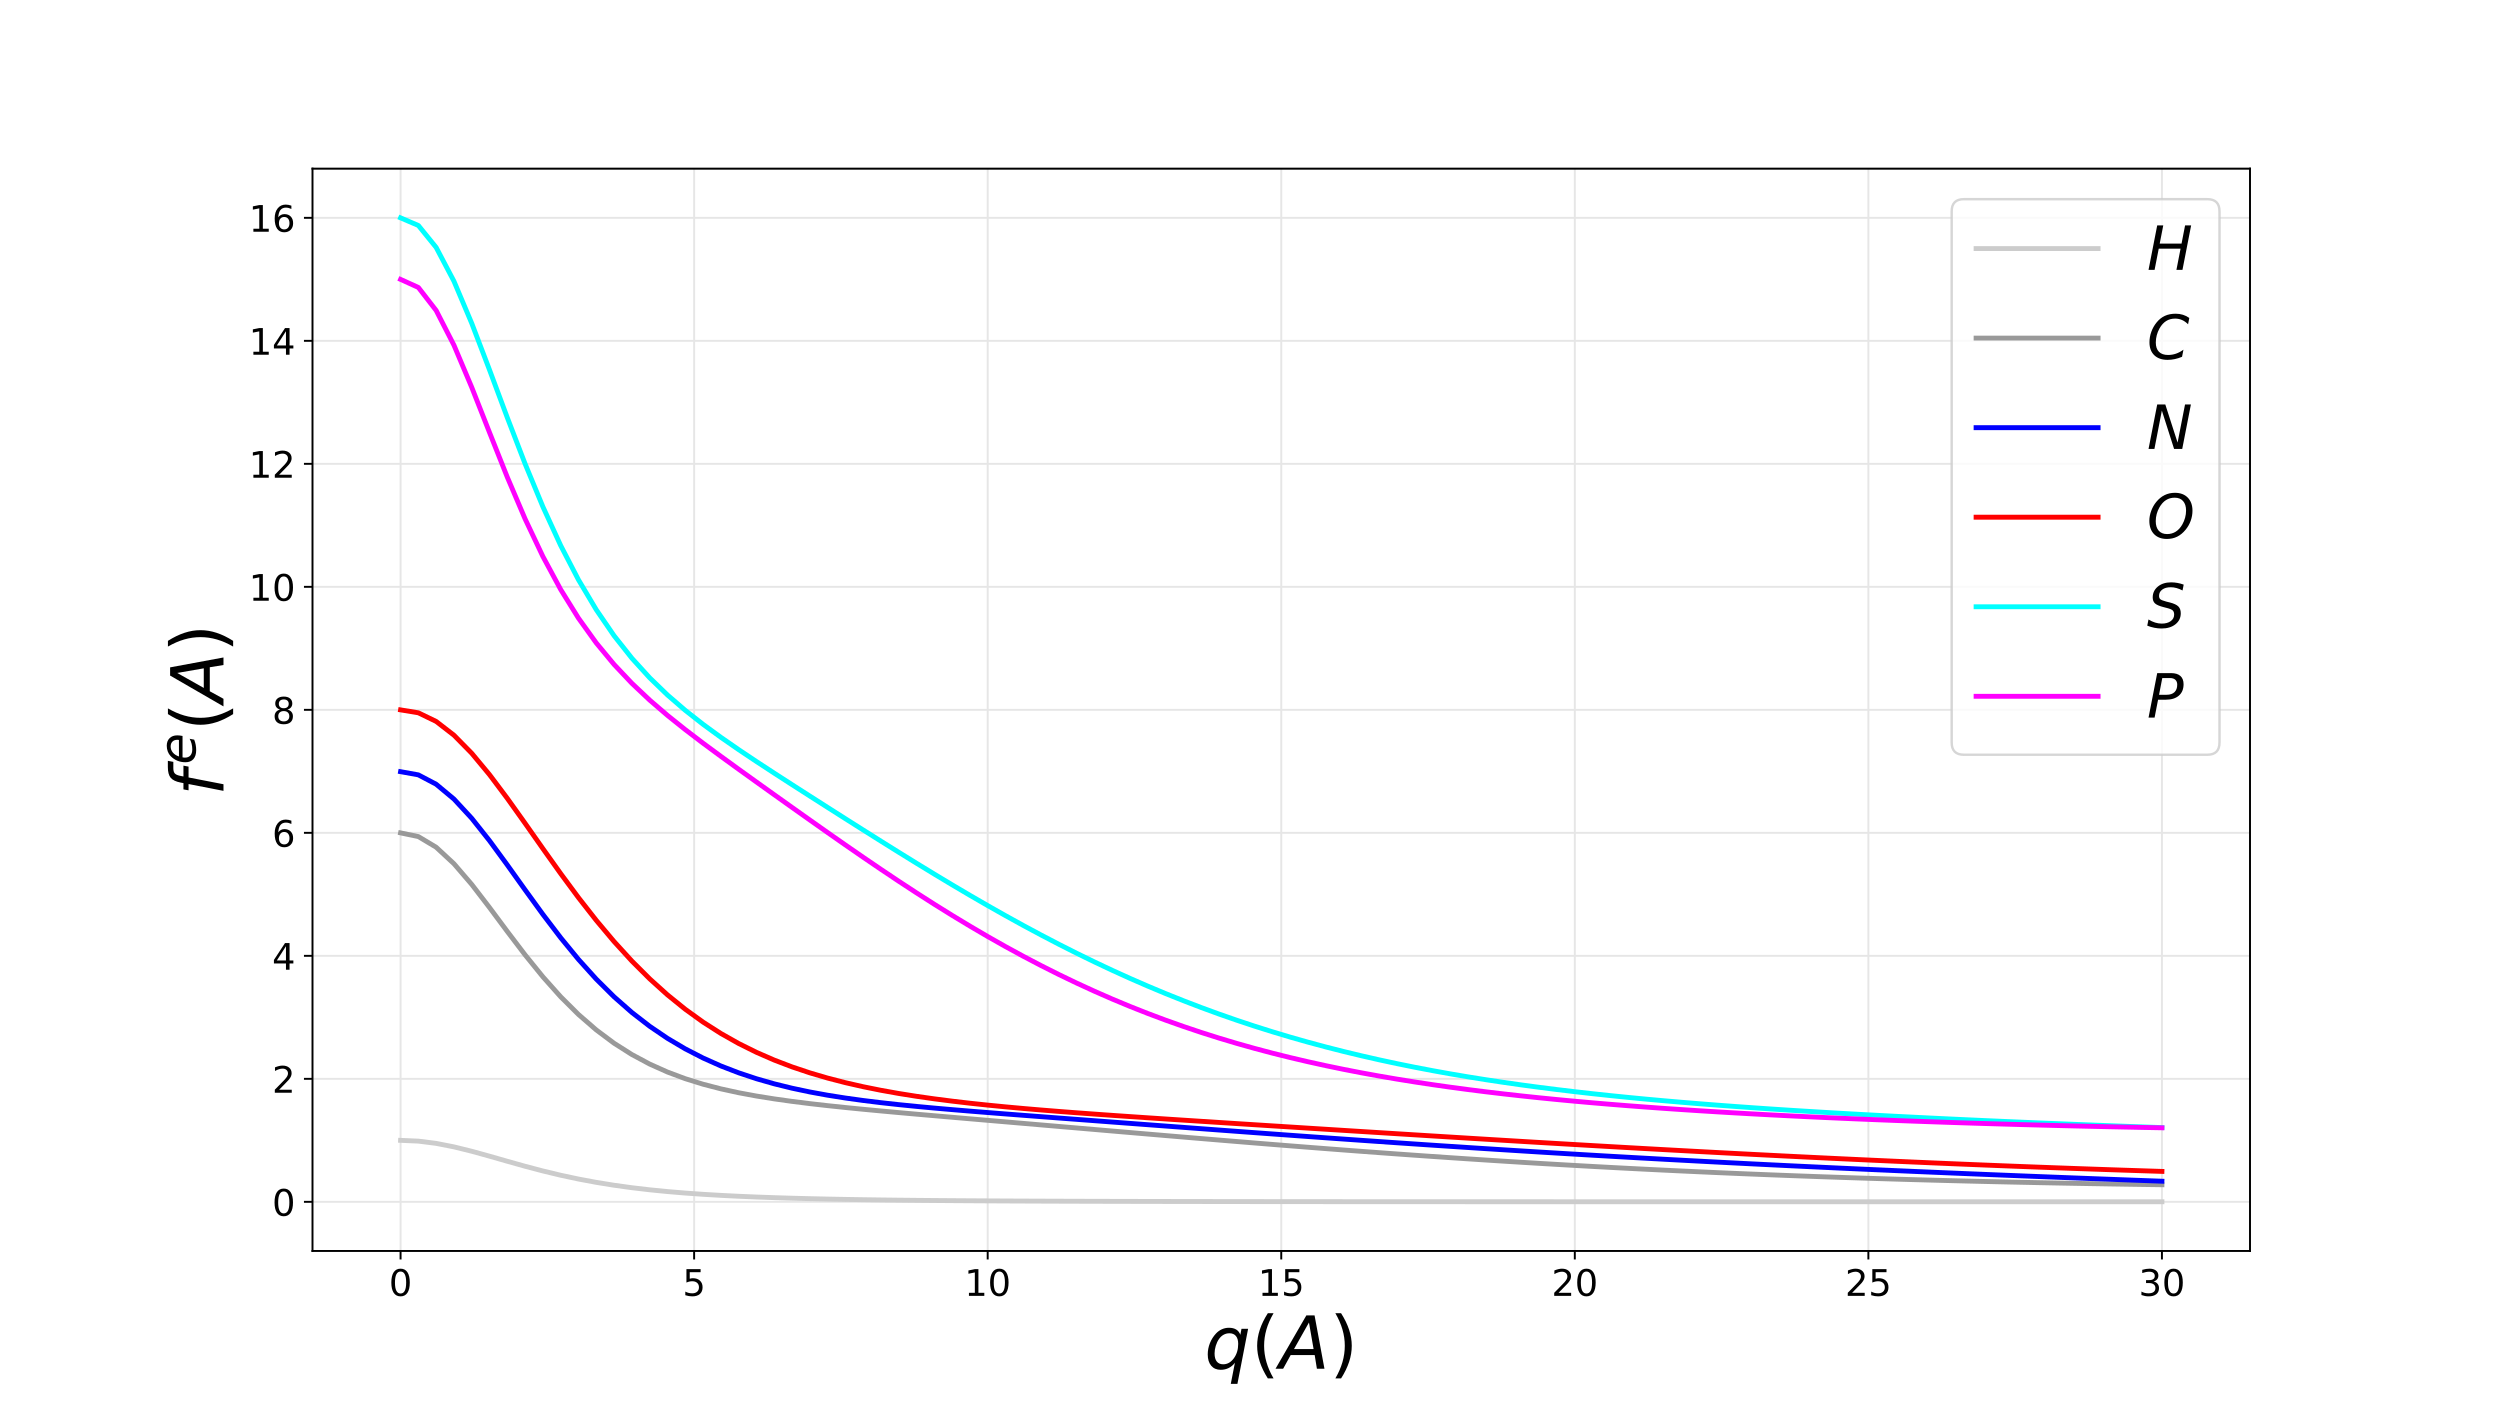 <?xml version="1.0" encoding="utf-8" standalone="no"?>
<!DOCTYPE svg PUBLIC "-//W3C//DTD SVG 1.1//EN"
  "http://www.w3.org/Graphics/SVG/1.1/DTD/svg11.dtd">
<!-- Created with matplotlib (https://matplotlib.org/) -->
<svg height="576pt" version="1.1" viewBox="0 0 1024.5 576" width="1024.5pt" xmlns="http://www.w3.org/2000/svg" xmlns:xlink="http://www.w3.org/1999/xlink">
 <defs>
  <style type="text/css">
*{stroke-linecap:butt;stroke-linejoin:round;}
  </style>
 </defs>
 <g id="figure_1">
  <g id="patch_1">
   <path d="M 0 576 
L 1024.5 576 
L 1024.5 0 
L 0 0 
z
" style="fill:#ffffff;"/>
  </g>
  <g id="axes_1">
   <g id="patch_2">
    <path d="M 128.062 512.64 
L 922.05 512.64 
L 922.05 69.12 
L 128.062 69.12 
z
" style="fill:#ffffff;"/>
   </g>
   <g id="matplotlib.axis_1">
    <g id="xtick_1">
     <g id="line2d_1">
      <path clip-path="url(#p839b1d087a)" d="M 164.153 512.64 
L 164.153 69.12 
" style="fill:none;stroke:#e6e6e6;stroke-linecap:square;stroke-width:0.8;"/>
     </g>
     <g id="line2d_2">
      <defs>
       <path d="M 0 0 
L 0 3.5 
" id="m42b69d019d" style="stroke:#000000;stroke-width:0.8;"/>
      </defs>
      <g>
       <use style="stroke:#000000;stroke-width:0.8;" x="164.153" xlink:href="#m42b69d019d" y="512.64"/>
      </g>
     </g>
     <g id="text_1">
      <!-- 0 -->
      <defs>
       <path d="M 31.781 66.406 
Q 24.172 66.406 20.328 58.906 
Q 16.5 51.422 16.5 36.375 
Q 16.5 21.391 20.328 13.891 
Q 24.172 6.391 31.781 6.391 
Q 39.453 6.391 43.281 13.891 
Q 47.125 21.391 47.125 36.375 
Q 47.125 51.422 43.281 58.906 
Q 39.453 66.406 31.781 66.406 
z
M 31.781 74.219 
Q 44.047 74.219 50.516 64.516 
Q 56.984 54.828 56.984 36.375 
Q 56.984 17.969 50.516 8.266 
Q 44.047 -1.422 31.781 -1.422 
Q 19.531 -1.422 13.062 8.266 
Q 6.594 17.969 6.594 36.375 
Q 6.594 54.828 13.062 64.516 
Q 19.531 74.219 31.781 74.219 
z
" id="DejaVuSans-48"/>
      </defs>
      <g transform="translate(159.381 531.038)scale(0.15 -0.15)">
       <use xlink:href="#DejaVuSans-48"/>
      </g>
     </g>
    </g>
    <g id="xtick_2">
     <g id="line2d_3">
      <path clip-path="url(#p839b1d087a)" d="M 284.454 512.64 
L 284.454 69.12 
" style="fill:none;stroke:#e6e6e6;stroke-linecap:square;stroke-width:0.8;"/>
     </g>
     <g id="line2d_4">
      <g>
       <use style="stroke:#000000;stroke-width:0.8;" x="284.454" xlink:href="#m42b69d019d" y="512.64"/>
      </g>
     </g>
     <g id="text_2">
      <!-- 5 -->
      <defs>
       <path d="M 10.797 72.906 
L 49.516 72.906 
L 49.516 64.594 
L 19.828 64.594 
L 19.828 46.734 
Q 21.969 47.469 24.109 47.828 
Q 26.266 48.188 28.422 48.188 
Q 40.625 48.188 47.75 41.5 
Q 54.891 34.812 54.891 23.391 
Q 54.891 11.625 47.562 5.094 
Q 40.234 -1.422 26.906 -1.422 
Q 22.312 -1.422 17.547 -0.641 
Q 12.797 0.141 7.719 1.703 
L 7.719 11.625 
Q 12.109 9.234 16.797 8.062 
Q 21.484 6.891 26.703 6.891 
Q 35.156 6.891 40.078 11.328 
Q 45.016 15.766 45.016 23.391 
Q 45.016 31 40.078 35.438 
Q 35.156 39.891 26.703 39.891 
Q 22.75 39.891 18.812 39.016 
Q 14.891 38.141 10.797 36.281 
z
" id="DejaVuSans-53"/>
      </defs>
      <g transform="translate(279.682 531.038)scale(0.15 -0.15)">
       <use xlink:href="#DejaVuSans-53"/>
      </g>
     </g>
    </g>
    <g id="xtick_3">
     <g id="line2d_5">
      <path clip-path="url(#p839b1d087a)" d="M 404.755 512.64 
L 404.755 69.12 
" style="fill:none;stroke:#e6e6e6;stroke-linecap:square;stroke-width:0.8;"/>
     </g>
     <g id="line2d_6">
      <g>
       <use style="stroke:#000000;stroke-width:0.8;" x="404.755" xlink:href="#m42b69d019d" y="512.64"/>
      </g>
     </g>
     <g id="text_3">
      <!-- 10 -->
      <defs>
       <path d="M 12.406 8.297 
L 28.516 8.297 
L 28.516 63.922 
L 10.984 60.406 
L 10.984 69.391 
L 28.422 72.906 
L 38.281 72.906 
L 38.281 8.297 
L 54.391 8.297 
L 54.391 0 
L 12.406 0 
z
" id="DejaVuSans-49"/>
      </defs>
      <g transform="translate(395.211 531.038)scale(0.15 -0.15)">
       <use xlink:href="#DejaVuSans-49"/>
       <use x="63.623" xlink:href="#DejaVuSans-48"/>
      </g>
     </g>
    </g>
    <g id="xtick_4">
     <g id="line2d_7">
      <path clip-path="url(#p839b1d087a)" d="M 525.056 512.64 
L 525.056 69.12 
" style="fill:none;stroke:#e6e6e6;stroke-linecap:square;stroke-width:0.8;"/>
     </g>
     <g id="line2d_8">
      <g>
       <use style="stroke:#000000;stroke-width:0.8;" x="525.056" xlink:href="#m42b69d019d" y="512.64"/>
      </g>
     </g>
     <g id="text_4">
      <!-- 15 -->
      <g transform="translate(515.513 531.038)scale(0.15 -0.15)">
       <use xlink:href="#DejaVuSans-49"/>
       <use x="63.623" xlink:href="#DejaVuSans-53"/>
      </g>
     </g>
    </g>
    <g id="xtick_5">
     <g id="line2d_9">
      <path clip-path="url(#p839b1d087a)" d="M 645.357 512.64 
L 645.357 69.12 
" style="fill:none;stroke:#e6e6e6;stroke-linecap:square;stroke-width:0.8;"/>
     </g>
     <g id="line2d_10">
      <g>
       <use style="stroke:#000000;stroke-width:0.8;" x="645.357" xlink:href="#m42b69d019d" y="512.64"/>
      </g>
     </g>
     <g id="text_5">
      <!-- 20 -->
      <defs>
       <path d="M 19.188 8.297 
L 53.609 8.297 
L 53.609 0 
L 7.328 0 
L 7.328 8.297 
Q 12.938 14.109 22.625 23.891 
Q 32.328 33.688 34.812 36.531 
Q 39.547 41.844 41.422 45.531 
Q 43.312 49.219 43.312 52.781 
Q 43.312 58.594 39.234 62.25 
Q 35.156 65.922 28.609 65.922 
Q 23.969 65.922 18.812 64.312 
Q 13.672 62.703 7.812 59.422 
L 7.812 69.391 
Q 13.766 71.781 18.938 73 
Q 24.125 74.219 28.422 74.219 
Q 39.75 74.219 46.484 68.547 
Q 53.219 62.891 53.219 53.422 
Q 53.219 48.922 51.531 44.891 
Q 49.859 40.875 45.406 35.406 
Q 44.188 33.984 37.641 27.219 
Q 31.109 20.453 19.188 8.297 
z
" id="DejaVuSans-50"/>
      </defs>
      <g transform="translate(635.814 531.038)scale(0.15 -0.15)">
       <use xlink:href="#DejaVuSans-50"/>
       <use x="63.623" xlink:href="#DejaVuSans-48"/>
      </g>
     </g>
    </g>
    <g id="xtick_6">
     <g id="line2d_11">
      <path clip-path="url(#p839b1d087a)" d="M 765.659 512.64 
L 765.659 69.12 
" style="fill:none;stroke:#e6e6e6;stroke-linecap:square;stroke-width:0.8;"/>
     </g>
     <g id="line2d_12">
      <g>
       <use style="stroke:#000000;stroke-width:0.8;" x="765.659" xlink:href="#m42b69d019d" y="512.64"/>
      </g>
     </g>
     <g id="text_6">
      <!-- 25 -->
      <g transform="translate(756.115 531.038)scale(0.15 -0.15)">
       <use xlink:href="#DejaVuSans-50"/>
       <use x="63.623" xlink:href="#DejaVuSans-53"/>
      </g>
     </g>
    </g>
    <g id="xtick_7">
     <g id="line2d_13">
      <path clip-path="url(#p839b1d087a)" d="M 885.96 512.64 
L 885.96 69.12 
" style="fill:none;stroke:#e6e6e6;stroke-linecap:square;stroke-width:0.8;"/>
     </g>
     <g id="line2d_14">
      <g>
       <use style="stroke:#000000;stroke-width:0.8;" x="885.96" xlink:href="#m42b69d019d" y="512.64"/>
      </g>
     </g>
     <g id="text_7">
      <!-- 30 -->
      <defs>
       <path d="M 40.578 39.312 
Q 47.656 37.797 51.625 33 
Q 55.609 28.219 55.609 21.188 
Q 55.609 10.406 48.188 4.484 
Q 40.766 -1.422 27.094 -1.422 
Q 22.516 -1.422 17.656 -0.516 
Q 12.797 0.391 7.625 2.203 
L 7.625 11.719 
Q 11.719 9.328 16.594 8.109 
Q 21.484 6.891 26.812 6.891 
Q 36.078 6.891 40.938 10.547 
Q 45.797 14.203 45.797 21.188 
Q 45.797 27.641 41.281 31.266 
Q 36.766 34.906 28.719 34.906 
L 20.219 34.906 
L 20.219 43.016 
L 29.109 43.016 
Q 36.375 43.016 40.234 45.922 
Q 44.094 48.828 44.094 54.297 
Q 44.094 59.906 40.109 62.906 
Q 36.141 65.922 28.719 65.922 
Q 24.656 65.922 20.016 65.031 
Q 15.375 64.156 9.812 62.312 
L 9.812 71.094 
Q 15.438 72.656 20.344 73.438 
Q 25.25 74.219 29.594 74.219 
Q 40.828 74.219 47.359 69.109 
Q 53.906 64.016 53.906 55.328 
Q 53.906 49.266 50.438 45.094 
Q 46.969 40.922 40.578 39.312 
z
" id="DejaVuSans-51"/>
      </defs>
      <g transform="translate(876.416 531.038)scale(0.15 -0.15)">
       <use xlink:href="#DejaVuSans-51"/>
       <use x="63.623" xlink:href="#DejaVuSans-48"/>
      </g>
     </g>
    </g>
    <g id="text_8">
     <!-- $q(A)$ -->
     <defs>
      <path d="M 41.703 8.203 
Q 38.094 3.469 33.172 1.016 
Q 28.266 -1.422 22.312 -1.422 
Q 14.016 -1.422 9.297 4.172 
Q 4.594 9.766 4.594 19.578 
Q 4.594 27.484 7.5 34.859 
Q 10.406 42.234 15.828 48.094 
Q 19.344 51.906 23.906 53.953 
Q 28.469 56 33.5 56 
Q 39.547 56 43.453 53.609 
Q 47.359 51.219 49.125 46.391 
L 50.688 54.594 
L 59.719 54.594 
L 45.125 -20.609 
L 36.078 -20.609 
z
M 13.922 20.906 
Q 13.922 13.672 16.938 9.891 
Q 19.969 6.109 25.688 6.109 
Q 34.188 6.109 40.188 14.234 
Q 46.188 22.359 46.188 33.984 
Q 46.188 41.016 43.078 44.75 
Q 39.984 48.484 34.188 48.484 
Q 29.938 48.484 26.312 46.5 
Q 22.703 44.531 20.016 40.719 
Q 17.188 36.719 15.547 31.344 
Q 13.922 25.984 13.922 20.906 
z
" id="DejaVuSans-Oblique-113"/>
      <path d="M 31 75.875 
Q 24.469 64.656 21.281 53.656 
Q 18.109 42.672 18.109 31.391 
Q 18.109 20.125 21.312 9.062 
Q 24.516 -2 31 -13.188 
L 23.188 -13.188 
Q 15.875 -1.703 12.234 9.375 
Q 8.594 20.453 8.594 31.391 
Q 8.594 42.281 12.203 53.312 
Q 15.828 64.359 23.188 75.875 
z
" id="DejaVuSans-40"/>
      <path d="M 36.812 72.906 
L 48 72.906 
L 61.531 0 
L 51.219 0 
L 48.188 18.703 
L 15.375 18.703 
L 5.078 0 
L -5.328 0 
z
M 40.375 63.188 
L 19.922 26.906 
L 46.688 26.906 
z
" id="DejaVuSans-Oblique-65"/>
      <path d="M 8.016 75.875 
L 15.828 75.875 
Q 23.141 64.359 26.781 53.312 
Q 30.422 42.281 30.422 31.391 
Q 30.422 20.453 26.781 9.375 
Q 23.141 -1.703 15.828 -13.188 
L 8.016 -13.188 
Q 14.5 -2 17.703 9.062 
Q 20.906 20.125 20.906 31.391 
Q 20.906 42.672 17.703 53.656 
Q 14.5 64.656 8.016 75.875 
z
" id="DejaVuSans-41"/>
     </defs>
     <g transform="translate(493.556 560.957)scale(0.3 -0.3)">
      <use transform="translate(0 0.125)" xlink:href="#DejaVuSans-Oblique-113"/>
      <use transform="translate(63.477 0.125)" xlink:href="#DejaVuSans-40"/>
      <use transform="translate(102.49 0.125)" xlink:href="#DejaVuSans-Oblique-65"/>
      <use transform="translate(170.898 0.125)" xlink:href="#DejaVuSans-41"/>
     </g>
    </g>
   </g>
   <g id="matplotlib.axis_2">
    <g id="ytick_1">
     <g id="line2d_15">
      <path clip-path="url(#p839b1d087a)" d="M 128.062 492.513 
L 922.05 492.513 
" style="fill:none;stroke:#e6e6e6;stroke-linecap:square;stroke-width:0.8;"/>
     </g>
     <g id="line2d_16">
      <defs>
       <path d="M 0 0 
L -3.5 0 
" id="m655466c315" style="stroke:#000000;stroke-width:0.8;"/>
      </defs>
      <g>
       <use style="stroke:#000000;stroke-width:0.8;" x="128.062" xlink:href="#m655466c315" y="492.513"/>
      </g>
     </g>
     <g id="text_9">
      <!-- 0 -->
      <g transform="translate(111.519 498.212)scale(0.15 -0.15)">
       <use xlink:href="#DejaVuSans-48"/>
      </g>
     </g>
    </g>
    <g id="ytick_2">
     <g id="line2d_17">
      <path clip-path="url(#p839b1d087a)" d="M 128.062 442.108 
L 922.05 442.108 
" style="fill:none;stroke:#e6e6e6;stroke-linecap:square;stroke-width:0.8;"/>
     </g>
     <g id="line2d_18">
      <g>
       <use style="stroke:#000000;stroke-width:0.8;" x="128.062" xlink:href="#m655466c315" y="442.108"/>
      </g>
     </g>
     <g id="text_10">
      <!-- 2 -->
      <g transform="translate(111.519 447.807)scale(0.15 -0.15)">
       <use xlink:href="#DejaVuSans-50"/>
      </g>
     </g>
    </g>
    <g id="ytick_3">
     <g id="line2d_19">
      <path clip-path="url(#p839b1d087a)" d="M 128.062 391.703 
L 922.05 391.703 
" style="fill:none;stroke:#e6e6e6;stroke-linecap:square;stroke-width:0.8;"/>
     </g>
     <g id="line2d_20">
      <g>
       <use style="stroke:#000000;stroke-width:0.8;" x="128.062" xlink:href="#m655466c315" y="391.703"/>
      </g>
     </g>
     <g id="text_11">
      <!-- 4 -->
      <defs>
       <path d="M 37.797 64.312 
L 12.891 25.391 
L 37.797 25.391 
z
M 35.203 72.906 
L 47.609 72.906 
L 47.609 25.391 
L 58.016 25.391 
L 58.016 17.188 
L 47.609 17.188 
L 47.609 0 
L 37.797 0 
L 37.797 17.188 
L 4.891 17.188 
L 4.891 26.703 
z
" id="DejaVuSans-52"/>
      </defs>
      <g transform="translate(111.519 397.402)scale(0.15 -0.15)">
       <use xlink:href="#DejaVuSans-52"/>
      </g>
     </g>
    </g>
    <g id="ytick_4">
     <g id="line2d_21">
      <path clip-path="url(#p839b1d087a)" d="M 128.062 341.299 
L 922.05 341.299 
" style="fill:none;stroke:#e6e6e6;stroke-linecap:square;stroke-width:0.8;"/>
     </g>
     <g id="line2d_22">
      <g>
       <use style="stroke:#000000;stroke-width:0.8;" x="128.062" xlink:href="#m655466c315" y="341.299"/>
      </g>
     </g>
     <g id="text_12">
      <!-- 6 -->
      <defs>
       <path d="M 33.016 40.375 
Q 26.375 40.375 22.484 35.828 
Q 18.609 31.297 18.609 23.391 
Q 18.609 15.531 22.484 10.953 
Q 26.375 6.391 33.016 6.391 
Q 39.656 6.391 43.531 10.953 
Q 47.406 15.531 47.406 23.391 
Q 47.406 31.297 43.531 35.828 
Q 39.656 40.375 33.016 40.375 
z
M 52.594 71.297 
L 52.594 62.312 
Q 48.875 64.062 45.094 64.984 
Q 41.312 65.922 37.594 65.922 
Q 27.828 65.922 22.672 59.328 
Q 17.531 52.734 16.797 39.406 
Q 19.672 43.656 24.016 45.922 
Q 28.375 48.188 33.594 48.188 
Q 44.578 48.188 50.953 41.516 
Q 57.328 34.859 57.328 23.391 
Q 57.328 12.156 50.688 5.359 
Q 44.047 -1.422 33.016 -1.422 
Q 20.359 -1.422 13.672 8.266 
Q 6.984 17.969 6.984 36.375 
Q 6.984 53.656 15.188 63.938 
Q 23.391 74.219 37.203 74.219 
Q 40.922 74.219 44.703 73.484 
Q 48.484 72.75 52.594 71.297 
z
" id="DejaVuSans-54"/>
      </defs>
      <g transform="translate(111.519 346.997)scale(0.15 -0.15)">
       <use xlink:href="#DejaVuSans-54"/>
      </g>
     </g>
    </g>
    <g id="ytick_5">
     <g id="line2d_23">
      <path clip-path="url(#p839b1d087a)" d="M 128.062 290.894 
L 922.05 290.894 
" style="fill:none;stroke:#e6e6e6;stroke-linecap:square;stroke-width:0.8;"/>
     </g>
     <g id="line2d_24">
      <g>
       <use style="stroke:#000000;stroke-width:0.8;" x="128.062" xlink:href="#m655466c315" y="290.894"/>
      </g>
     </g>
     <g id="text_13">
      <!-- 8 -->
      <defs>
       <path d="M 31.781 34.625 
Q 24.75 34.625 20.719 30.859 
Q 16.703 27.094 16.703 20.516 
Q 16.703 13.922 20.719 10.156 
Q 24.75 6.391 31.781 6.391 
Q 38.812 6.391 42.859 10.172 
Q 46.922 13.969 46.922 20.516 
Q 46.922 27.094 42.891 30.859 
Q 38.875 34.625 31.781 34.625 
z
M 21.922 38.812 
Q 15.578 40.375 12.031 44.719 
Q 8.5 49.078 8.5 55.328 
Q 8.5 64.062 14.719 69.141 
Q 20.953 74.219 31.781 74.219 
Q 42.672 74.219 48.875 69.141 
Q 55.078 64.062 55.078 55.328 
Q 55.078 49.078 51.531 44.719 
Q 48 40.375 41.703 38.812 
Q 48.828 37.156 52.797 32.312 
Q 56.781 27.484 56.781 20.516 
Q 56.781 9.906 50.312 4.234 
Q 43.844 -1.422 31.781 -1.422 
Q 19.734 -1.422 13.25 4.234 
Q 6.781 9.906 6.781 20.516 
Q 6.781 27.484 10.781 32.312 
Q 14.797 37.156 21.922 38.812 
z
M 18.312 54.391 
Q 18.312 48.734 21.844 45.562 
Q 25.391 42.391 31.781 42.391 
Q 38.141 42.391 41.719 45.562 
Q 45.312 48.734 45.312 54.391 
Q 45.312 60.062 41.719 63.234 
Q 38.141 66.406 31.781 66.406 
Q 25.391 66.406 21.844 63.234 
Q 18.312 60.062 18.312 54.391 
z
" id="DejaVuSans-56"/>
      </defs>
      <g transform="translate(111.519 296.593)scale(0.15 -0.15)">
       <use xlink:href="#DejaVuSans-56"/>
      </g>
     </g>
    </g>
    <g id="ytick_6">
     <g id="line2d_25">
      <path clip-path="url(#p839b1d087a)" d="M 128.062 240.489 
L 922.05 240.489 
" style="fill:none;stroke:#e6e6e6;stroke-linecap:square;stroke-width:0.8;"/>
     </g>
     <g id="line2d_26">
      <g>
       <use style="stroke:#000000;stroke-width:0.8;" x="128.062" xlink:href="#m655466c315" y="240.489"/>
      </g>
     </g>
     <g id="text_14">
      <!-- 10 -->
      <g transform="translate(101.975 246.188)scale(0.15 -0.15)">
       <use xlink:href="#DejaVuSans-49"/>
       <use x="63.623" xlink:href="#DejaVuSans-48"/>
      </g>
     </g>
    </g>
    <g id="ytick_7">
     <g id="line2d_27">
      <path clip-path="url(#p839b1d087a)" d="M 128.062 190.084 
L 922.05 190.084 
" style="fill:none;stroke:#e6e6e6;stroke-linecap:square;stroke-width:0.8;"/>
     </g>
     <g id="line2d_28">
      <g>
       <use style="stroke:#000000;stroke-width:0.8;" x="128.062" xlink:href="#m655466c315" y="190.084"/>
      </g>
     </g>
     <g id="text_15">
      <!-- 12 -->
      <g transform="translate(101.975 195.783)scale(0.15 -0.15)">
       <use xlink:href="#DejaVuSans-49"/>
       <use x="63.623" xlink:href="#DejaVuSans-50"/>
      </g>
     </g>
    </g>
    <g id="ytick_8">
     <g id="line2d_29">
      <path clip-path="url(#p839b1d087a)" d="M 128.062 139.68 
L 922.05 139.68 
" style="fill:none;stroke:#e6e6e6;stroke-linecap:square;stroke-width:0.8;"/>
     </g>
     <g id="line2d_30">
      <g>
       <use style="stroke:#000000;stroke-width:0.8;" x="128.062" xlink:href="#m655466c315" y="139.68"/>
      </g>
     </g>
     <g id="text_16">
      <!-- 14 -->
      <g transform="translate(101.975 145.379)scale(0.15 -0.15)">
       <use xlink:href="#DejaVuSans-49"/>
       <use x="63.623" xlink:href="#DejaVuSans-52"/>
      </g>
     </g>
    </g>
    <g id="ytick_9">
     <g id="line2d_31">
      <path clip-path="url(#p839b1d087a)" d="M 128.062 89.275 
L 922.05 89.275 
" style="fill:none;stroke:#e6e6e6;stroke-linecap:square;stroke-width:0.8;"/>
     </g>
     <g id="line2d_32">
      <g>
       <use style="stroke:#000000;stroke-width:0.8;" x="128.062" xlink:href="#m655466c315" y="89.275"/>
      </g>
     </g>
     <g id="text_17">
      <!-- 16 -->
      <g transform="translate(101.975 94.974)scale(0.15 -0.15)">
       <use xlink:href="#DejaVuSans-49"/>
       <use x="63.623" xlink:href="#DejaVuSans-54"/>
      </g>
     </g>
    </g>
    <g id="text_18">
     <!-- $f^e(A)$ -->
     <defs>
      <path d="M 47.797 75.984 
L 46.391 68.5 
L 37.797 68.5 
Q 32.906 68.5 30.688 66.578 
Q 28.469 64.656 27.391 59.516 
L 26.422 54.688 
L 41.219 54.688 
L 39.891 47.703 
L 25.094 47.703 
L 15.828 0 
L 6.781 0 
L 16.109 47.703 
L 7.516 47.703 
L 8.797 54.688 
L 17.391 54.688 
L 18.109 58.5 
Q 19.969 68.172 24.625 72.078 
Q 29.297 75.984 39.312 75.984 
z
" id="DejaVuSans-Oblique-102"/>
      <path d="M 48.094 32.234 
Q 48.25 33.016 48.312 33.844 
Q 48.391 34.672 48.391 35.5 
Q 48.391 41.453 44.891 44.922 
Q 41.406 48.391 35.406 48.391 
Q 28.719 48.391 23.578 44.156 
Q 18.453 39.938 15.828 32.172 
z
M 55.906 25.203 
L 14.109 25.203 
Q 13.812 23.344 13.719 22.266 
Q 13.625 21.188 13.625 20.406 
Q 13.625 13.625 17.797 9.906 
Q 21.969 6.203 29.594 6.203 
Q 35.453 6.203 40.672 7.516 
Q 45.906 8.844 50.391 11.375 
L 48.688 2.484 
Q 43.844 0.531 38.688 -0.438 
Q 33.547 -1.422 28.219 -1.422 
Q 16.844 -1.422 10.719 4.016 
Q 4.594 9.469 4.594 19.484 
Q 4.594 28.031 7.641 35.375 
Q 10.688 42.719 16.609 48.484 
Q 20.406 52.094 25.656 54.047 
Q 30.906 56 36.812 56 
Q 46.094 56 51.578 50.438 
Q 57.078 44.875 57.078 35.5 
Q 57.078 33.25 56.781 30.688 
Q 56.5 28.125 55.906 25.203 
z
" id="DejaVuSans-Oblique-101"/>
     </defs>
     <g transform="translate(91.736 326.13)rotate(-90)scale(0.3 -0.3)">
      <use transform="translate(0 0.519)" xlink:href="#DejaVuSans-Oblique-102"/>
      <use transform="translate(42.653 38.8)scale(0.7)" xlink:href="#DejaVuSans-Oblique-101"/>
      <use transform="translate(88.454 0.519)" xlink:href="#DejaVuSans-40"/>
      <use transform="translate(127.467 0.519)" xlink:href="#DejaVuSans-Oblique-65"/>
      <use transform="translate(195.875 0.519)" xlink:href="#DejaVuSans-41"/>
     </g>
    </g>
   </g>
   <g id="line2d_33">
    <path clip-path="url(#p839b1d087a)" d="M 164.153 467.314 
L 171.444 467.633 
L 178.735 468.557 
L 186.026 469.988 
L 193.317 471.789 
L 200.608 473.805 
L 207.899 475.895 
L 215.19 477.941 
L 222.481 479.864 
L 229.772 481.614 
L 237.063 483.172 
L 244.354 484.536 
L 251.645 485.714 
L 258.936 486.722 
L 266.227 487.58 
L 273.518 488.304 
L 280.808 488.915 
L 288.099 489.429 
L 295.39 489.861 
L 302.681 490.226 
L 309.972 490.535 
L 317.263 490.796 
L 324.554 491.019 
L 331.845 491.209 
L 339.136 491.372 
L 346.427 491.512 
L 353.718 491.632 
L 361.009 491.736 
L 368.3 491.825 
L 375.591 491.901 
L 382.882 491.968 
L 390.173 492.025 
L 397.464 492.075 
L 404.755 492.119 
L 412.046 492.158 
L 419.337 492.191 
L 426.628 492.221 
L 433.919 492.248 
L 441.21 492.272 
L 448.501 492.294 
L 455.792 492.313 
L 463.083 492.33 
L 470.374 492.346 
L 477.665 492.361 
L 484.956 492.373 
L 492.247 492.385 
L 499.538 492.396 
L 506.829 492.405 
L 514.12 492.414 
L 521.411 492.422 
L 528.702 492.429 
L 535.993 492.435 
L 543.284 492.441 
L 550.575 492.446 
L 557.866 492.45 
L 565.157 492.454 
L 572.448 492.457 
L 579.739 492.46 
L 587.03 492.463 
L 594.321 492.465 
L 601.612 492.467 
L 608.902 492.469 
L 616.193 492.471 
L 623.484 492.472 
L 630.775 492.473 
L 638.066 492.474 
L 645.357 492.475 
L 652.648 492.476 
L 659.939 492.477 
L 667.23 492.477 
L 674.521 492.478 
L 681.812 492.478 
L 689.103 492.478 
L 696.394 492.479 
L 703.685 492.479 
L 710.976 492.479 
L 718.267 492.479 
L 725.558 492.479 
L 732.849 492.479 
L 740.14 492.48 
L 747.431 492.48 
L 754.722 492.48 
L 762.013 492.48 
L 769.304 492.48 
L 776.595 492.48 
L 783.886 492.48 
L 791.177 492.48 
L 798.468 492.48 
L 805.759 492.48 
L 813.05 492.48 
L 820.341 492.48 
L 827.632 492.48 
L 834.923 492.48 
L 842.214 492.48 
L 849.505 492.48 
L 856.796 492.48 
L 864.087 492.48 
L 871.378 492.48 
L 878.669 492.48 
L 885.96 492.48 
" style="fill:none;stroke:#cccccc;stroke-linecap:square;stroke-width:2;"/>
   </g>
   <g id="line2d_34">
    <path clip-path="url(#p839b1d087a)" d="M 164.153 341.319 
L 171.444 342.831 
L 178.735 347.198 
L 186.026 353.955 
L 193.317 362.44 
L 200.608 371.924 
L 207.899 381.731 
L 215.19 391.318 
L 222.481 400.309 
L 229.772 408.482 
L 237.063 415.74 
L 244.354 422.072 
L 251.645 427.517 
L 258.936 432.149 
L 266.227 436.052 
L 273.518 439.319 
L 280.808 442.043 
L 288.099 444.311 
L 295.39 446.206 
L 302.681 447.799 
L 309.972 449.154 
L 317.263 450.322 
L 324.554 451.346 
L 331.845 452.26 
L 339.136 453.091 
L 346.427 453.859 
L 353.718 454.582 
L 361.009 455.272 
L 368.3 455.937 
L 375.591 456.587 
L 382.882 457.225 
L 390.173 457.857 
L 397.464 458.484 
L 404.755 459.11 
L 412.046 459.736 
L 419.337 460.361 
L 426.628 460.987 
L 433.919 461.613 
L 441.21 462.239 
L 448.501 462.865 
L 455.792 463.491 
L 463.083 464.115 
L 470.374 464.737 
L 477.665 465.357 
L 484.956 465.973 
L 492.247 466.585 
L 499.538 467.193 
L 506.829 467.795 
L 514.12 468.392 
L 521.411 468.982 
L 528.702 469.565 
L 535.993 470.14 
L 543.284 470.707 
L 550.575 471.266 
L 557.866 471.816 
L 565.157 472.356 
L 572.448 472.887 
L 579.739 473.407 
L 587.03 473.918 
L 594.321 474.417 
L 601.612 474.906 
L 608.902 475.383 
L 616.193 475.849 
L 623.484 476.304 
L 630.775 476.747 
L 638.066 477.179 
L 645.357 477.599 
L 652.648 478.007 
L 659.939 478.403 
L 667.23 478.787 
L 674.521 479.16 
L 681.812 479.52 
L 689.103 479.869 
L 696.394 480.207 
L 703.685 480.533 
L 710.976 480.848 
L 718.267 481.151 
L 725.558 481.444 
L 732.849 481.725 
L 740.14 481.996 
L 747.431 482.257 
L 754.722 482.507 
L 762.013 482.747 
L 769.304 482.977 
L 776.595 483.197 
L 783.886 483.408 
L 791.177 483.61 
L 798.468 483.803 
L 805.759 483.987 
L 813.05 484.163 
L 820.341 484.331 
L 827.632 484.49 
L 834.923 484.642 
L 842.214 484.787 
L 849.505 484.924 
L 856.796 485.055 
L 864.087 485.179 
L 871.378 485.296 
L 878.669 485.408 
L 885.96 485.513 
" style="fill:none;stroke:#999999;stroke-linecap:square;stroke-width:2;"/>
   </g>
   <g id="line2d_35">
    <path clip-path="url(#p839b1d087a)" d="M 164.153 316.232 
L 171.444 317.544 
L 178.735 321.38 
L 186.026 327.456 
L 193.317 335.343 
L 200.608 344.527 
L 207.899 354.472 
L 215.19 364.678 
L 222.481 374.724 
L 229.772 384.292 
L 237.063 393.172 
L 244.354 401.249 
L 251.645 408.489 
L 258.936 414.907 
L 266.227 420.556 
L 273.518 425.503 
L 280.808 429.817 
L 288.099 433.569 
L 295.39 436.822 
L 302.681 439.634 
L 309.972 442.059 
L 317.263 444.146 
L 324.554 445.94 
L 331.845 447.483 
L 339.136 448.814 
L 346.427 449.969 
L 353.718 450.98 
L 361.009 451.875 
L 368.3 452.678 
L 375.591 453.41 
L 382.882 454.087 
L 390.173 454.724 
L 397.464 455.332 
L 404.755 455.919 
L 412.046 456.491 
L 419.337 457.054 
L 426.628 457.61 
L 433.919 458.163 
L 441.21 458.713 
L 448.501 459.262 
L 455.792 459.811 
L 463.083 460.359 
L 470.374 460.906 
L 477.665 461.452 
L 484.956 461.997 
L 492.247 462.541 
L 499.538 463.083 
L 506.829 463.623 
L 514.12 464.159 
L 521.411 464.693 
L 528.702 465.223 
L 535.993 465.749 
L 543.284 466.271 
L 550.575 466.788 
L 557.866 467.3 
L 565.157 467.807 
L 572.448 468.308 
L 579.739 468.804 
L 587.03 469.294 
L 594.321 469.777 
L 601.612 470.254 
L 608.902 470.725 
L 616.193 471.189 
L 623.484 471.646 
L 630.775 472.097 
L 638.066 472.54 
L 645.357 472.977 
L 652.648 473.407 
L 659.939 473.83 
L 667.23 474.245 
L 674.521 474.654 
L 681.812 475.057 
L 689.103 475.452 
L 696.394 475.841 
L 703.685 476.223 
L 710.976 476.598 
L 718.267 476.968 
L 725.558 477.33 
L 732.849 477.687 
L 740.14 478.038 
L 747.431 478.383 
L 754.722 478.722 
L 762.013 479.056 
L 769.304 479.384 
L 776.595 479.707 
L 783.886 480.026 
L 791.177 480.339 
L 798.468 480.648 
L 805.759 480.952 
L 813.05 481.252 
L 820.341 481.548 
L 827.632 481.84 
L 834.923 482.129 
L 842.214 482.414 
L 849.505 482.695 
L 856.796 482.974 
L 864.087 483.249 
L 871.378 483.522 
L 878.669 483.793 
L 885.96 484.06 
" style="fill:none;stroke:#0000ff;stroke-linecap:square;stroke-width:2;"/>
   </g>
   <g id="line2d_36">
    <path clip-path="url(#p839b1d087a)" d="M 164.153 290.909 
L 171.444 292.112 
L 178.735 295.644 
L 186.026 301.284 
L 193.317 308.695 
L 200.608 317.471 
L 207.899 327.179 
L 215.19 337.404 
L 222.481 347.779 
L 229.772 358.006 
L 237.063 367.855 
L 244.354 377.168 
L 251.645 385.845 
L 258.936 393.832 
L 266.227 401.11 
L 273.518 407.685 
L 280.808 413.583 
L 288.099 418.84 
L 295.39 423.5 
L 302.681 427.615 
L 309.972 431.235 
L 317.263 434.414 
L 324.554 437.201 
L 331.845 439.645 
L 339.136 441.79 
L 346.427 443.675 
L 353.718 445.336 
L 361.009 446.804 
L 368.3 448.107 
L 375.591 449.268 
L 382.882 450.308 
L 390.173 451.245 
L 397.464 452.096 
L 404.755 452.873 
L 412.046 453.588 
L 419.337 454.252 
L 426.628 454.874 
L 433.919 455.461 
L 441.21 456.02 
L 448.501 456.556 
L 455.792 457.075 
L 463.083 457.579 
L 470.374 458.072 
L 477.665 458.557 
L 484.956 459.035 
L 492.247 459.509 
L 499.538 459.98 
L 506.829 460.448 
L 514.12 460.914 
L 521.411 461.379 
L 528.702 461.842 
L 535.993 462.305 
L 543.284 462.767 
L 550.575 463.227 
L 557.866 463.687 
L 565.157 464.145 
L 572.448 464.602 
L 579.739 465.057 
L 587.03 465.511 
L 594.321 465.962 
L 601.612 466.41 
L 608.902 466.856 
L 616.193 467.299 
L 623.484 467.739 
L 630.775 468.175 
L 638.066 468.607 
L 645.357 469.036 
L 652.648 469.46 
L 659.939 469.881 
L 667.23 470.296 
L 674.521 470.707 
L 681.812 471.113 
L 689.103 471.513 
L 696.394 471.909 
L 703.685 472.299 
L 710.976 472.683 
L 718.267 473.062 
L 725.558 473.435 
L 732.849 473.802 
L 740.14 474.163 
L 747.431 474.518 
L 754.722 474.867 
L 762.013 475.209 
L 769.304 475.545 
L 776.595 475.875 
L 783.886 476.198 
L 791.177 476.515 
L 798.468 476.825 
L 805.759 477.129 
L 813.05 477.426 
L 820.341 477.717 
L 827.632 478.001 
L 834.923 478.278 
L 842.214 478.549 
L 849.505 478.814 
L 856.796 479.072 
L 864.087 479.323 
L 871.378 479.569 
L 878.669 479.807 
L 885.96 480.04 
" style="fill:none;stroke:#ff0000;stroke-linecap:square;stroke-width:2;"/>
   </g>
   <g id="line2d_37">
    <path clip-path="url(#p839b1d087a)" d="M 164.153 89.28 
L 171.444 92.402 
L 178.735 101.395 
L 186.026 115.236 
L 193.317 132.486 
L 200.608 151.592 
L 207.899 171.152 
L 215.19 190.085 
L 222.481 207.679 
L 229.772 223.559 
L 237.063 237.608 
L 244.354 249.875 
L 251.645 260.514 
L 258.936 269.729 
L 266.227 277.747 
L 273.518 284.795 
L 280.808 291.088 
L 288.099 296.815 
L 295.39 302.139 
L 302.681 307.189 
L 309.972 312.063 
L 317.263 316.83 
L 324.554 321.537 
L 331.845 326.21 
L 339.136 330.863 
L 346.427 335.499 
L 353.718 340.114 
L 361.009 344.703 
L 368.3 349.255 
L 375.591 353.761 
L 382.882 358.209 
L 390.173 362.589 
L 397.464 366.892 
L 404.755 371.108 
L 412.046 375.23 
L 419.337 379.25 
L 426.628 383.162 
L 433.919 386.96 
L 441.21 390.641 
L 448.501 394.199 
L 455.792 397.632 
L 463.083 400.939 
L 470.374 404.118 
L 477.665 407.168 
L 484.956 410.089 
L 492.247 412.883 
L 499.538 415.551 
L 506.829 418.094 
L 514.12 420.515 
L 521.411 422.816 
L 528.702 425.001 
L 535.993 427.073 
L 543.284 429.036 
L 550.575 430.894 
L 557.866 432.65 
L 565.157 434.309 
L 572.448 435.875 
L 579.739 437.353 
L 587.03 438.746 
L 594.321 440.06 
L 601.612 441.299 
L 608.902 442.466 
L 616.193 443.566 
L 623.484 444.604 
L 630.775 445.582 
L 638.066 446.505 
L 645.357 447.377 
L 652.648 448.201 
L 659.939 448.98 
L 667.23 449.717 
L 674.521 450.416 
L 681.812 451.079 
L 689.103 451.709 
L 696.394 452.309 
L 703.685 452.88 
L 710.976 453.425 
L 718.267 453.946 
L 725.558 454.445 
L 732.849 454.924 
L 740.14 455.383 
L 747.431 455.825 
L 754.722 456.251 
L 762.013 456.661 
L 769.304 457.058 
L 776.595 457.442 
L 783.886 457.813 
L 791.177 458.174 
L 798.468 458.524 
L 805.759 458.864 
L 813.05 459.195 
L 820.341 459.517 
L 827.632 459.831 
L 834.923 460.137 
L 842.214 460.435 
L 849.505 460.727 
L 856.796 461.011 
L 864.087 461.289 
L 871.378 461.56 
L 878.669 461.825 
L 885.96 462.084 
" style="fill:none;stroke:#00ffff;stroke-linecap:square;stroke-width:2;"/>
   </g>
   <g id="line2d_38">
    <path clip-path="url(#p839b1d087a)" d="M 164.153 114.495 
L 171.444 117.799 
L 178.735 127.223 
L 186.026 141.456 
L 193.317 158.727 
L 200.608 177.249 
L 207.899 195.556 
L 215.19 212.664 
L 222.481 228.061 
L 229.772 241.593 
L 237.063 253.335 
L 244.354 263.486 
L 251.645 272.291 
L 258.936 280.01 
L 266.227 286.892 
L 273.518 293.156 
L 280.808 298.992 
L 288.099 304.547 
L 295.39 309.931 
L 302.681 315.218 
L 309.972 320.456 
L 317.263 325.666 
L 324.554 330.857 
L 331.845 336.027 
L 339.136 341.165 
L 346.427 346.258 
L 353.718 351.293 
L 361.009 356.255 
L 368.3 361.13 
L 375.591 365.904 
L 382.882 370.566 
L 390.173 375.105 
L 397.464 379.513 
L 404.755 383.782 
L 412.046 387.905 
L 419.337 391.878 
L 426.628 395.697 
L 433.919 399.36 
L 441.21 402.865 
L 448.501 406.213 
L 455.792 409.404 
L 463.083 412.44 
L 470.374 415.323 
L 477.665 418.058 
L 484.956 420.646 
L 492.247 423.094 
L 499.538 425.405 
L 506.829 427.585 
L 514.12 429.638 
L 521.411 431.572 
L 528.702 433.391 
L 535.993 435.1 
L 543.284 436.707 
L 550.575 438.216 
L 557.866 439.633 
L 565.157 440.964 
L 572.448 442.214 
L 579.739 443.388 
L 587.03 444.491 
L 594.321 445.528 
L 601.612 446.504 
L 608.902 447.422 
L 616.193 448.286 
L 623.484 449.101 
L 630.775 449.87 
L 638.066 450.596 
L 645.357 451.283 
L 652.648 451.932 
L 659.939 452.547 
L 667.23 453.131 
L 674.521 453.684 
L 681.812 454.21 
L 689.103 454.709 
L 696.394 455.185 
L 703.685 455.637 
L 710.976 456.069 
L 718.267 456.48 
L 725.558 456.872 
L 732.849 457.247 
L 740.14 457.605 
L 747.431 457.946 
L 754.722 458.272 
L 762.013 458.584 
L 769.304 458.882 
L 776.595 459.167 
L 783.886 459.439 
L 791.177 459.699 
L 798.468 459.948 
L 805.759 460.185 
L 813.05 460.412 
L 820.341 460.628 
L 827.632 460.835 
L 834.923 461.032 
L 842.214 461.22 
L 849.505 461.399 
L 856.796 461.57 
L 864.087 461.732 
L 871.378 461.887 
L 878.669 462.034 
L 885.96 462.173 
" style="fill:none;stroke:#ff00ff;stroke-linecap:square;stroke-width:2;"/>
   </g>
   <g id="patch_3">
    <path d="M 128.062 512.64 
L 128.062 69.12 
" style="fill:none;stroke:#000000;stroke-linecap:square;stroke-linejoin:miter;stroke-width:0.8;"/>
   </g>
   <g id="patch_4">
    <path d="M 922.05 512.64 
L 922.05 69.12 
" style="fill:none;stroke:#000000;stroke-linecap:square;stroke-linejoin:miter;stroke-width:0.8;"/>
   </g>
   <g id="patch_5">
    <path d="M 128.062 512.64 
L 922.05 512.64 
" style="fill:none;stroke:#000000;stroke-linecap:square;stroke-linejoin:miter;stroke-width:0.8;"/>
   </g>
   <g id="patch_6">
    <path d="M 128.062 69.12 
L 922.05 69.12 
" style="fill:none;stroke:#000000;stroke-linecap:square;stroke-linejoin:miter;stroke-width:0.8;"/>
   </g>
   <g id="legend_1">
    <g id="patch_7">
     <path d="M 804.8 309.292 
L 904.55 309.292 
Q 909.55 309.292 909.55 304.292 
L 909.55 86.62 
Q 909.55 81.62 904.55 81.62 
L 804.8 81.62 
Q 799.8 81.62 799.8 86.62 
L 799.8 304.292 
Q 799.8 309.292 804.8 309.292 
z
" style="fill:#ffffff;opacity:0.8;stroke:#cccccc;stroke-linejoin:miter;"/>
    </g>
    <g id="line2d_39">
     <path d="M 809.8 101.866 
L 859.8 101.866 
" style="fill:none;stroke:#cccccc;stroke-linecap:square;stroke-width:2;"/>
    </g>
    <g id="line2d_40"/>
    <g id="text_19">
     <!-- $H$ -->
     <defs>
      <path d="M 16.891 72.906 
L 26.812 72.906 
L 21 43.016 
L 56.781 43.016 
L 62.594 72.906 
L 72.516 72.906 
L 58.297 0 
L 48.391 0 
L 55.172 34.719 
L 19.391 34.719 
L 12.594 0 
L 2.688 0 
z
" id="DejaVuSans-Oblique-72"/>
     </defs>
     <g transform="translate(879.8 110.616)scale(0.25 -0.25)">
      <use transform="translate(0 0.094)" xlink:href="#DejaVuSans-Oblique-72"/>
     </g>
    </g>
    <g id="line2d_41">
     <path d="M 809.8 138.561 
L 859.8 138.561 
" style="fill:none;stroke:#999999;stroke-linecap:square;stroke-width:2;"/>
    </g>
    <g id="line2d_42"/>
    <g id="text_20">
     <!-- $C$ -->
     <defs>
      <path d="M 69.484 67.281 
L 67.484 56.891 
Q 62.797 61.625 57.547 63.922 
Q 52.297 66.219 46.188 66.219 
Q 37.844 66.219 31.516 62.203 
Q 25.203 58.203 20.609 50 
Q 17.672 44.734 16.125 38.844 
Q 14.594 32.953 14.594 27 
Q 14.594 17.047 19.75 11.812 
Q 24.906 6.594 34.719 6.594 
Q 41.5 6.594 47.75 8.766 
Q 54 10.938 59.906 15.281 
L 57.625 3.609 
Q 51.812 1.125 45.875 -0.141 
Q 39.938 -1.422 33.984 -1.422 
Q 19.969 -1.422 12.078 6.188 
Q 4.203 13.812 4.203 27.391 
Q 4.203 36.078 7.203 44.469 
Q 10.203 52.875 15.828 59.812 
Q 21.781 67.188 29.422 70.703 
Q 37.062 74.219 47.219 74.219 
Q 53.469 74.219 59.062 72.484 
Q 64.656 70.75 69.484 67.281 
z
" id="DejaVuSans-Oblique-67"/>
     </defs>
     <g transform="translate(879.8 147.311)scale(0.25 -0.25)">
      <use transform="translate(0 0.781)" xlink:href="#DejaVuSans-Oblique-67"/>
     </g>
    </g>
    <g id="line2d_43">
     <path d="M 809.8 175.257 
L 859.8 175.257 
" style="fill:none;stroke:#0000ff;stroke-linecap:square;stroke-width:2;"/>
    </g>
    <g id="line2d_44"/>
    <g id="text_21">
     <!-- $N$ -->
     <defs>
      <path d="M 16.891 72.906 
L 30.172 72.906 
L 50.297 10.406 
L 62.5 72.906 
L 72.125 72.906 
L 57.906 0 
L 44.578 0 
L 24.516 62.891 
L 12.312 0 
L 2.688 0 
z
" id="DejaVuSans-Oblique-78"/>
     </defs>
     <g transform="translate(879.8 184.007)scale(0.25 -0.25)">
      <use transform="translate(0 0.094)" xlink:href="#DejaVuSans-Oblique-78"/>
     </g>
    </g>
    <g id="line2d_45">
     <path d="M 809.8 211.952 
L 859.8 211.952 
" style="fill:none;stroke:#ff0000;stroke-linecap:square;stroke-width:2;"/>
    </g>
    <g id="line2d_46"/>
    <g id="text_22">
     <!-- $O$ -->
     <defs>
      <path d="M 45.609 66.219 
Q 37.5 66.219 31.297 62.281 
Q 25.094 58.344 20.516 50.297 
Q 17.578 45.172 16.031 39.406 
Q 14.5 33.641 14.5 27.781 
Q 14.5 17.625 19.359 12.109 
Q 24.219 6.594 33.109 6.594 
Q 41.109 6.594 47.375 10.562 
Q 53.656 14.547 58.109 22.406 
Q 61.078 27.688 62.641 33.469 
Q 64.203 39.266 64.203 45.016 
Q 64.203 55.125 59.312 60.672 
Q 54.438 66.219 45.609 66.219 
z
M 32.812 -1.422 
Q 19.391 -1.422 11.688 6.531 
Q 4 14.5 4 28.328 
Q 4 36.234 7 44.484 
Q 10.016 52.734 15.281 59.188 
Q 21.484 66.75 29.094 70.484 
Q 36.719 74.219 45.906 74.219 
Q 59.281 74.219 66.984 66.328 
Q 74.703 58.453 74.703 44.828 
Q 74.703 36.422 71.766 28.312 
Q 68.844 20.219 63.375 13.625 
Q 57.125 6 49.578 2.281 
Q 42.047 -1.422 32.812 -1.422 
z
" id="DejaVuSans-Oblique-79"/>
     </defs>
     <g transform="translate(879.8 220.702)scale(0.25 -0.25)">
      <use transform="translate(0 0.781)" xlink:href="#DejaVuSans-Oblique-79"/>
     </g>
    </g>
    <g id="line2d_47">
     <path d="M 809.8 248.647 
L 859.8 248.647 
" style="fill:none;stroke:#00ffff;stroke-linecap:square;stroke-width:2;"/>
    </g>
    <g id="line2d_48"/>
    <g id="text_23">
     <!-- $S$ -->
     <defs>
      <path d="M 60.297 70.516 
L 58.406 60.891 
Q 53.469 63.531 48.609 64.875 
Q 43.75 66.219 39.203 66.219 
Q 30.375 66.219 25.141 62.359 
Q 19.922 58.5 19.922 52.094 
Q 19.922 48.578 21.844 46.703 
Q 23.781 44.828 31.781 42.672 
L 37.703 41.219 
Q 47.703 38.625 51.609 34.641 
Q 55.516 30.672 55.516 23.484 
Q 55.516 12.453 46.844 5.516 
Q 38.188 -1.422 24.031 -1.422 
Q 18.219 -1.422 12.359 -0.266 
Q 6.5 0.875 0.594 3.219 
L 2.594 13.375 
Q 8.016 10.016 13.453 8.297 
Q 18.891 6.594 24.312 6.594 
Q 33.547 6.594 39.109 10.688 
Q 44.672 14.797 44.672 21.391 
Q 44.672 25.781 42.453 28.047 
Q 40.234 30.328 32.906 32.172 
L 27 33.688 
Q 16.891 36.328 13.203 39.766 
Q 9.516 43.219 9.516 49.422 
Q 9.516 60.297 17.891 67.25 
Q 26.266 74.219 39.703 74.219 
Q 44.922 74.219 50.047 73.281 
Q 55.172 72.359 60.297 70.516 
z
" id="DejaVuSans-Oblique-83"/>
     </defs>
     <g transform="translate(879.8 257.397)scale(0.25 -0.25)">
      <use transform="translate(0 0.781)" xlink:href="#DejaVuSans-Oblique-83"/>
     </g>
    </g>
    <g id="line2d_49">
     <path d="M 809.8 285.343 
L 859.8 285.343 
" style="fill:none;stroke:#ff00ff;stroke-linecap:square;stroke-width:2;"/>
    </g>
    <g id="line2d_50"/>
    <g id="text_24">
     <!-- $P$ -->
     <defs>
      <path d="M 16.891 72.906 
L 39.703 72.906 
Q 49.656 72.906 54.875 68.266 
Q 60.109 63.625 60.109 54.688 
Q 60.109 42.672 52.391 35.984 
Q 44.672 29.297 30.719 29.297 
L 18.312 29.297 
L 12.594 0 
L 2.688 0 
z
M 25.203 64.797 
L 19.922 37.406 
L 32.328 37.406 
Q 40.719 37.406 45.203 41.703 
Q 49.703 46 49.703 54 
Q 49.703 59.125 46.656 61.953 
Q 43.609 64.797 38.094 64.797 
z
" id="DejaVuSans-Oblique-80"/>
     </defs>
     <g transform="translate(879.8 294.093)scale(0.25 -0.25)">
      <use transform="translate(0 0.094)" xlink:href="#DejaVuSans-Oblique-80"/>
     </g>
    </g>
   </g>
  </g>
 </g>
 <defs>
  <clipPath id="p839b1d087a">
   <rect height="443.52" width="793.987" x="128.062" y="69.12"/>
  </clipPath>
 </defs>
</svg>
